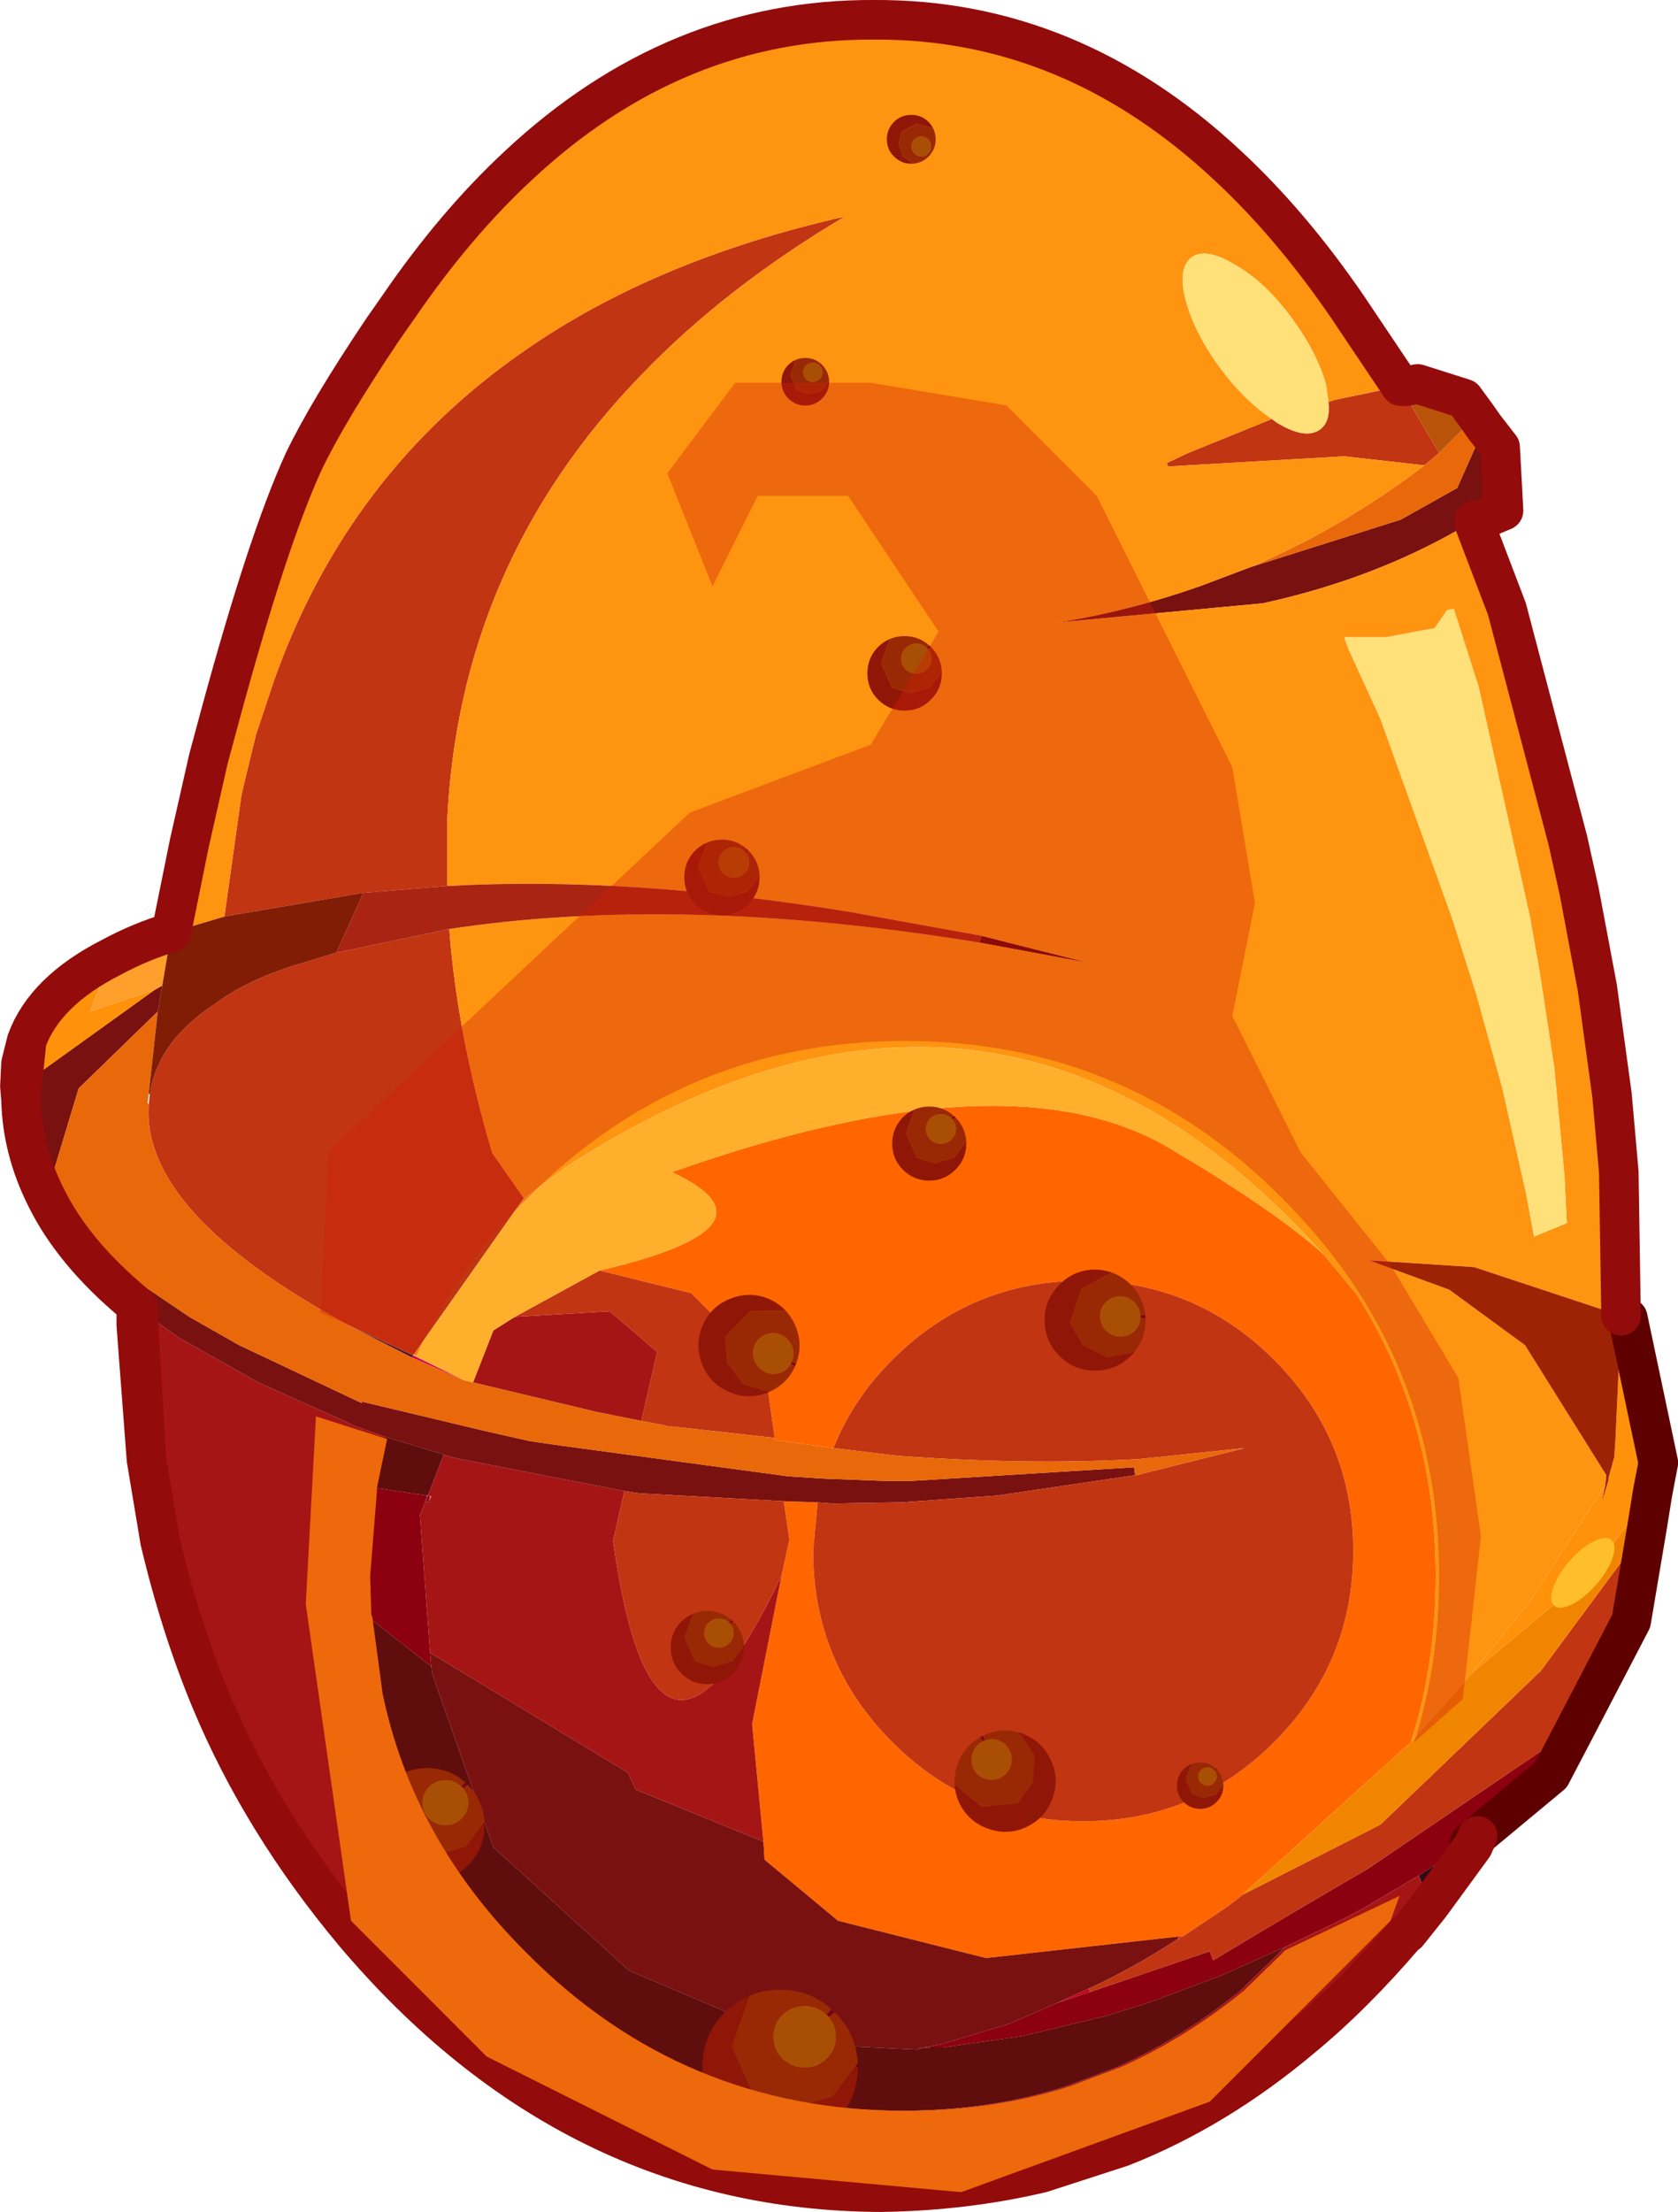 <svg viewBox="0 0 74.25 97.8" xmlns="http://www.w3.org/2000/svg" xmlns:xlink="http://www.w3.org/1999/xlink"><g transform="translate(-212.42 -73.075)"><use transform="translate(212.45 73.1)" width="74.2" height="97.75" xlink:href="#a"/><use transform="matrix(.357 -.409 .167 .146 280.6 143.55)" width="7.1" height="7.1" xlink:href="#b"/><use transform="translate(243.5 161.05) scale(.382)" width="18" height="18" xlink:href="#c"/><use transform="matrix(.281 0 0 .281 228.8 151.25)" width="18" height="18" xlink:href="#c"/><use transform="translate(242.1 144.3) scale(.18)" width="18" height="18" xlink:href="#c"/><use transform="rotate(69.437 29.846 242.986) scale(.248)" width="18" height="18" xlink:href="#c"/><use transform="translate(251.9 122) scale(.182)" width="18" height="18" xlink:href="#c"/><use transform="translate(250.8 101.2) scale(.183)" width="18" height="18" xlink:href="#c"/><use transform="matrix(.182 .168 -.168 .182 260.75 128.3)" width="18" height="18" xlink:href="#c"/><use transform="translate(264.5 151) scale(.114)" width="18" height="18" xlink:href="#c"/><use transform="rotate(-70.709 234.992 -102.444) scale(.248)" width="18" height="18" xlink:href="#c"/><use transform="rotate(86.743 85.547 173.352) scale(.12)" width="18" height="18" xlink:href="#c"/><use transform="translate(247 88.9) scale(.117)" width="18" height="18" xlink:href="#c"/><use transform="translate(242.7 110.2) scale(.185)" width="18" height="18" xlink:href="#c"/><use transform="translate(225.95 90)" width="52" height="80" xlink:href="#d"/></g><defs><g id="a"><path d="M-30.5-.5h-.05.05" fill="#63030d" fill-rule="evenodd" transform="translate(37.1 48.85)"/><path d="M-21.1 13.15h-.05l.05-.05v.05m32.15 25.9.05.15-1.5.5 1.45-.65" fill="#c4061a" fill-rule="evenodd" transform="translate(37.1 48.85)"/><path d="m6.3-7.5 4.75 1.2-4.85-.9.1-.3" fill="#630008" fill-rule="evenodd" transform="translate(37.1 48.85)"/><path d="m-16.6 12.15-2.3-1 .05-.1 2.25 1.1" fill="#cf035a" fill-rule="evenodd" transform="translate(37.1 48.85)"/><path d="M15 36.75h.2q-.1 0-.15.1l-.05-.1" fill="#db114e" fill-rule="evenodd" transform="translate(37.1 48.85)"/><path d="m-18.9 11.15-2.75-1.4 2.8 1.3-.05.1" fill="#4d152d" fill-rule="evenodd" transform="translate(37.1 48.85)"/><path d="m32.6 27.5-1.1 2.1-3.25 2.7-.35.3-2.25 1.45-2.45 1.45-.85.45-2.6 1.25-2.8 1.25-.25.1-2.95 1.1-1.9.6-3.75.9-3.5.5h-.55l-.55.05 1.05-.2 3-.9.1-.05 1.85-.8.1-.05 1.5-.5 5.3-1.8.15.4q3.4-2.05 6.85-4.05l9.2-6.25m-53.7-14.4v.05-.05m3.05 11.7-2.75-2.15-.05-.15-.05-1.7.3-3.75v-.15l2.35.35-.05.25-.25.6.45 6.1.05.6" fill="#8c0010" fill-rule="evenodd" transform="translate(37.1 48.85)"/><path d="M-18.2 17.25h.1v.05l-.05.2v.05l-.1-.05h-.05l.1-.2v-.05" fill="#8d0311" fill-rule="evenodd" transform="translate(37.1 48.85)"/><path d="m-17.6 15.4.1.05-.1-.05m-.65 1.85h.05v.05l-.05-.05" fill="#9d0043" fill-rule="evenodd" transform="translate(37.1 48.85)"/><path d="m-18.2 17.3-.1.2.05-.25.05.05" fill="#91003e" fill-rule="evenodd" transform="translate(37.1 48.85)"/><path d="m-18.1 17.25.05.05-.1.2.05-.2v-.05" fill="red" fill-opacity=".49" fill-rule="evenodd" transform="translate(37.1 48.85)"/><path d="m-18.15 17.55-.15-.05h.05l.1.05" fill="#75000f" fill-rule="evenodd" transform="translate(37.1 48.85)"/><path d="m28.05 32.75-1.9 2.6-.5-1.3 2.25-1.45.15.15" fill="#310c18" fill-rule="evenodd" transform="translate(37.1 48.85)"/><path d="M15 36.85v-.1l.05.1H15" fill="#e70463" fill-rule="evenodd" transform="translate(37.1 48.85)"/><path d="m21.45 6.6 1.45 1.75q3.5 5.5 3.5 12.45 0 3.95-1.1 7.35l-7.45 6.75-.05.05-.65.5-1.95 1.3H15l-8.5.95-6.55-1.65-3.25-2.7-.05-.8-.5-5.2 1.3-6.55.35-1.6-.25-1.7 1.5.05-.2 2.15q0 4.95 3.5 8.45t8.45 3.5 8.45-3.5 3.5-8.45-3.5-8.45-8.45-3.5-8.45 3.5Q.6 13-.25 15.15l-2.6-.35v-.1l-.45-3.15-3.25-3.25-4.05-1q8.35-1.95 3.2-4.35Q7.45-2.3 14.55 1.85q4.75 2.8 6.9 4.75" fill="#f60" fill-rule="evenodd" transform="translate(37.1 48.85)"/><path d="m26.15 35.35-1 1.25h-.05q-2.3 2.7-4.6 4.6-3.8 3.2-8 4.85L8.95 47.2q-3.4.8-7.1.85Q-11.8 48-21.45 36.6q-4.1-4.9-6.35-10.3-1.35-3.25-2.25-7.05l-.6-3.6L-31 9.7v-.75l1.05.8.65.45.05.05 3.55 2 3.8 1.7.4.2 1.4.5-.5 2.25v.15l-.3 3.75.05 1.7.05.15.45 3.35q1.35 6.5 6.4 11.5 6.9 6.95 16.7 6.95 4 0 7.35-1.1l2.25-.85q2.8-1.25 5.4-3.35l2-1.95 2.6-1.25.85-.45 2.45-1.45.5 1.3M-2.55 20.8l-1.3 6.55.5 5.2-5.65-2.3-.35-.75-8.75-5.3-.45-6.1.25-.6.15.05v-.05l.1-.2-.05-.05h-.1l.7-1.8.55.15 7.45 1.45-.5 2.2q1.85 13.25 7.45 1.55m-6.2-6.85-2-.4-5.45-1.3.9-2.3.95-.6 4.2-.25 2.1 1.8-.7 3.05" fill="#a61515" fill-rule="evenodd" transform="translate(37.1 48.85)"/><path d="m28.55-30 .7.9.15 2.8-1.3.55v-.1l-.05.05-.65.35q-3.85 2.2-8.65 3.25l-9.1.85q3.15-.5 6.3-1.6l2.25-.85 6.65-2.1 2.5-1.4 1.2-2.7M-31.1 8.85l-.1-.1q-2.7-2.25-3.9-4.7-1.05-2.1-1.1-4.3l.05-.65 5.85-4.2.35-.2-.2 1.15-3.5 3.4-1.45 4.8.35-.25q1.15 2.15 4.15 4.3l1.85 1.25 2.2 1.25 5.4 2.55h.05v-.05l5.45 1.3 2 .45 1.4.2 10 1.35 1.55.1 2.65.1h1.3l9.8-.6.05.35-6.1.9-4.25.3H2.7l-3 .05-.65-.05-1.5-.05-6.4-.35-.65-.1-7.45-1.45-.55-.15-.1-.05-2.5-.75-1.4-.5-.4-.2-3.8-1.7-3.55-2-.05-.05-.65-.45-1.05-.8-.1-.1m27.75 23.7.05.8 3.25 2.7L6.5 37.7l8.5-.95v.1q-2 1.3-3.95 2.2l-1.45.65-.1.05-1.85.8-.1.05-3 .9-1.05.2v.05l-5.15-.25-7.65-3.25-6-5.45-2.7-7.65-.05-.35-.05-.6 8.75 5.3.35.75 5.65 2.3" fill="#791111" fill-rule="evenodd" transform="translate(37.1 48.85)"/><path d="m3.5 41.7.55-.05h.55l3.5-.5 3.75-.9 1.9-.6 2.95-1.1.25-.1 2.8-1.25-2 1.95q-2.6 2.1-5.4 3.35l-2.25.85q-3.35 1.1-7.35 1.1-9.8 0-16.7-6.95-5.05-5-6.4-11.5l-.45-3.35 2.75 2.15.05.35 2.7 7.65 6 5.45 7.65 3.25 5.15.25v-.05m-21.1-26.3.1.05-.7 1.8h-.05l-2.35-.35.5-2.25 2.5.75" fill="#600d0d" fill-rule="evenodd" transform="translate(37.1 48.85)"/><path d="m35.75 18.65-.7 4.15-2.45 4.7-9.2 6.25q-3.45 2-6.85 4.05l-.15-.4-5.3 1.8-.05-.15q1.95-.9 3.95-2.2h.05q.05-.1.15-.1l1.95-1.3.65-.5.05-.05 6.1-3.1 7.1-6.8 4.7-6.35M24.9-31.65l1.65 2.8-.65.55-3.55-.4-7.8.45-.05-.15.95-.45 3.7-1.5.2.15q1.3.8 1.95.3.45-.35.35-1.2l.3-.1 2.9-.6.05.15M-17.25-7.8q.35 4.65 1.9 9.9l1.4 2-4.9 6.95-2.8-1.3q-9.25-5-8.9-9.8l.05-.45q.35-2.35 2.9-4l.2-.15q1.2-.85 3.15-1.5l2-.6 5-1.05m-.1-1.9-3.7.3-6.15 1.05.75-5.35.15-.65.45-1.85.05-.2.8-2.4q3.25-9.15 11.05-14.55 5.8-4.05 14.2-5.95-5.3 3.15-9 7-8.1 8.35-8.6 19.85v2.75m17.1 24.85q.85-2.15 2.6-3.9 3.5-3.5 8.45-3.5t8.45 3.5 3.5 8.45-3.5 8.45-8.45 3.5-8.45-3.5-3.5-8.45l.2-2.15.65.05 3-.05h.05l4.25-.3 6.1-.9h.1l.15-.05 4.6-1.15-4.8.5h-.1Q8.2 15.9 2.7 15.5h-.05l-2.9-.35m-2.2 2.35.25 1.7-.35 1.6q-5.6 11.7-7.45-1.55l.5-2.2.65.1 6.4.35m-.4-2.8-4.5-.5h-.2l-.15-.05-1.05-.2.7-3.05-2.1-1.8-4.2.25 3.75-2.05 4.05 1 3.25 3.25.45 3.15" fill="#c13513" fill-rule="evenodd" transform="translate(37.1 48.85)"/><path d="m36 17.1-.25 1.55-4.7 6.35-7.1 6.8-6.1 3.1 7.45-6.75L28 25.1l5.2-4.35L36 17.1" fill="#f28500" fill-rule="evenodd" transform="translate(37.1 48.85)"/><path d="M34.6 9.4h.3l1.35 6.4-.25 1.3-2.8 3.65L28 25.1l2.55-3.15 3.35-5.15-.15.75.3-1v-.1l.25-.9.05-.75.25-5.4M-35.95-2.85q.8-2.2 3.75-3.7l-.95 2.4 2.85-.95-5.85 4.2.2-1.95" fill="#ff910b" fill-rule="evenodd" transform="translate(37.1 48.85)"/><path d="M-32.2-6.55q1.3-.7 2.65-1.1l-.4 2.35-.35.2-2.85.95.95-2.4" fill="#ff9f2b" fill-rule="evenodd" transform="translate(37.1 48.85)"/><path d="m28.2-30.5.35.5-1.2 2.7-2.5 1.4-6.65 2.1q4.1-1.75 7.7-4.5l.65-.55 1.65-1.65M13.1 16.35l-.05-.35-9.8.6h-1.3l-2.65-.1-1.55-.1-10-1.35-1.4-.2-2-.45-5.45-1.3-.05.05-5.4-2.55-2.2-1.25-1.85-1.25q-3-2.15-4.15-4.3l-.35.25 1.45-4.8 3.5-3.4-.4 3.65-.05.4.05.05q-.35 4.8 8.9 9.8l2.75 1.4 2.3 1 .4.1 5.45 1.3 2 .4 1.05.2.15.05h.2l4.5.5v.1l2.6.35 2.9.35h.05q5.5.4 10.35.15h.1l4.8-.5-4.6 1.15-.15.05h-.1" fill="#e9680a" fill-rule="evenodd" transform="translate(37.1 48.85)"/><path d="m25.1-31.8.5-.1 2.05.65.55.75-1.65 1.65-1.65-2.8.2-.15" fill="#b95309" fill-rule="evenodd" transform="translate(37.1 48.85)"/><path d="m28.1-25.75 1.45 3.8 2.7 10.25.5 2.25.8 4.25.65 4.75.3 3.4.1 6.35-6.5-2.15-4.65-.3L27 8.15l3.35 2.45 3.6 5.75-.05.45-3.35 5.15L28 25.1l-2.7 3.05q1.1-3.4 1.1-7.35 0-6.95-3.5-12.45L21.45 6.6Q6.95-9.55-12.05 2.7l-1.9 1.4-1.4-2q-1.55-5.25-1.9-9.9Q-7-9.35 6.2-7.2l4.85.9L6.3-7.5.5-8.55q-9.8-1.6-17.85-1.15v-2.75q.5-11.5 8.6-19.85 3.7-3.85 9-7-8.4 1.9-14.2 5.95-7.8 5.4-11.05 14.55l-.8 2.4-.05.2-.45 1.85-.15.65-.75 5.35-2.35.7.8-3.95.85-3.75.5-1.85q2.1-7.75 3.7-11.25 1.05-2.2 3.5-5.85l.7-1q2.5-3.65 5.3-6.25 6.95-6.5 15.75-6.45 8.7-.05 15.65 6.45 2.8 2.6 5.3 6.25l2.35 3.5-2.9.6-.3.1-.1-.75q-.4-1.45-1.55-3t-2.45-2.3q-1.3-.8-1.95-.35-.65.5-.25 1.95t1.55 3q1.05 1.4 2.25 2.2l-3.7 1.5-.95.45.05.15 7.8-.45 3.55.4q-3.6 2.75-7.7 4.5l-2.25.85q-3.15 1.1-6.3 1.6l9.1-.85q4.8-1.05 8.65-3.25l.65-.35.05.05m-5.55 5.6 1.4 3.05 3.2 8.9 1.05 3.3 1.15 4.15L30.4 3.9l.35 1.9 1.45-.6-.1-2.05-.45-4.8L31-5.9l-.4-2.25v-.05l-2.3-10.3-1.1-3.45-.3.05-.55.8-2.15.4h-1.85l.2.55m11.5 36.7v-.1.1" fill="#ff9411" fill-rule="evenodd" transform="translate(37.1 48.85)"/><path d="M6.2-7.2Q-7-9.35-17.25-7.8l-5 1.05 1.2-2.65 3.7-.3Q-9.3-10.15.5-8.55L6.3-7.5l-.1.3" fill="#a92412" fill-rule="evenodd" transform="translate(37.1 48.85)"/><path d="m-21.05-9.4-1.2 2.65-2 .6q-1.95.65-3.15 1.5l-.2.15q-2.55 1.65-2.9 4h-.05l.4-3.65.2-1.15.4-2.35 2.35-.7 6.15-1.05" fill="#801d04" fill-rule="evenodd" transform="translate(37.1 48.85)"/><path d="M34.6 9.3v.1l-.25 5.4-.05.75-.25.9v.1l-.3 1 .15-.75.05-.45-3.6-5.75L27 8.15l-3.55-1.3 4.65.3 6.5 2.15" fill="#9e2305" fill-rule="evenodd" transform="translate(37.1 48.85)"/><path d="M21.65-31.1q.1.85-.35 1.2-.65.5-1.95-.3l-.2-.15q-1.2-.8-2.25-2.2-1.15-1.55-1.55-3t.25-1.95q.65-.45 1.95.35 1.3.75 2.45 2.3t1.55 3l.1.75m.9 10.95-.2-.55h1.85l2.15-.4.55-.8.3-.05 1.1 3.45 2.3 10.3v.05L31-5.9l.65 4.25.45 4.8.1 2.05-1.45.6-.35-1.9-1.05-4.65L28.2-4.9l-1.05-3.3-3.2-8.9-1.4-3.05" fill="#ffe079" fill-rule="evenodd" transform="translate(37.1 48.85)"/><path d="m-13.95 4.1 1.9-1.4q19-12.25 33.5 3.9-2.15-1.95-6.9-4.75Q7.45-2.3-7.4 2.95q5.15 2.4-3.2 4.35l-3.75 2.05-.95.6-.9 2.3-.4-.1-2.25-1.1 4.9-6.95" fill="#ffaf2b" fill-rule="evenodd" transform="translate(37.1 48.85)"/><path d="m72 58.25 1.35 6.4-.25 1.3-.25 1.55-.7 4.15-2.45 4.7-1.1 2.1-3.25 2.7m-.35.3.35-.3" fill="none" stroke="#5e0000" stroke-linecap="round" stroke-linejoin="round" stroke-width="1.75"/><path d="m62.2 17.05.5-.1 2.05.65.55.75.35.5.7.9.15 2.8-1.3.55 1.45 3.8 2.7 10.25.5 2.25.8 4.25.65 4.75.3 3.4.1 6.35m-6.35 23-.2.45-1.9 2.6-1 1.25h-.05q-2.3 2.7-4.6 4.6-3.8 3.2-8 4.85l-3.55 1.15q-3.4.8-7.1.85-13.65-.05-23.3-11.45-4.1-4.9-6.35-10.3-1.35-3.25-2.25-7.05l-.6-3.6L6 58.55v-.85l-.1-.1Q3.2 55.35 2 52.9.95 50.8.9 48.6L.85 48l.05-1 .25-1q.8-2.2 3.75-3.7 1.3-.7 2.65-1.1l.8-3.95.85-3.75.5-1.85q2.1-7.75 3.7-11.25 1.05-2.2 3.5-5.85l.7-1q2.5-3.65 5.3-6.25Q29.85.8 38.65.85 47.35.8 54.3 7.3q2.8 2.6 5.3 6.25l2.35 3.5h.25m3 5.95v.1M.95 47.95l-.05.65m.05-.65.2-1.95m5.3 18.5-.35-5.95v-.75l-.1-.1" fill="none" stroke="#940b0b" stroke-linecap="round" stroke-linejoin="round" stroke-width="1.75"/></g><g id="f" fill-rule="evenodd"><path d="m14.4 2.9.55-.65.4.35-.7.55-.25-.25" fill="#7b0018"/><path d="M17.75 8.85 18 8.5V9l-.25-.15" fill="#650010"/><path d="m14.4 2.9.25.25q.85.95.85 2.3 0 1.5-1.1 2.55-1.05 1.05-2.55 1.05T9.25 8Q8.2 6.95 8.2 5.45T9.25 2.9q1.1-1.05 2.6-1.05T14.4 2.9" fill="#a94f05"/><path d="m14.95 2.25-.55.65q-1.05-1.05-2.55-1.05T9.25 2.9Q8.2 3.95 8.2 5.45T9.25 8q1.1 1.05 2.6 1.05T14.4 8q1.1-1.05 1.1-2.55 0-1.35-.85-2.3l.7-.55Q17.8 5.05 18 8.5l-.25.35-2.65 3.55-4.65 1.35L6 12.45l-2.65-5.9L5.45.7Q7.1 0 9 0q3.45 0 5.95 2.25" fill="#992905"/><path d="m5.45.7-2.1 5.85L6 12.45l4.45 1.3 4.65-1.35 2.65-3.55L18 9q0 3.75-2.65 6.35l-.05.05Q12.7 18 9 18t-6.35-2.6l-.05-.05Q0 12.75 0 9t2.6-6.4Q3.9 1.35 5.45.7" fill="#901608"/></g><g id="d" fill-rule="evenodd"><path d="m7.4-30.95 4 4 6 12 1 6-1 5 3 6 4 5 3 5 1 7-.8 7.2-2.15 1.9q1.1-3.4 1.1-7.35 0-6.95-3.5-12.45Q21.6 6.1 19.6 4.1 12.7-2.85 2.9-2.85q-9.75 0-16.7 6.95l-.55.55q-2.65 2.8-4.2 6.05l-.15.35-4.25-1.9.35-7.1 16-15 8-3 3-5-4-6h-4l-2 4-2-5 3-4h6l6 1" fill="#d11f06" fill-opacity=".373" transform="translate(23.6 31.95)"/><path d="M12.5 42.5q2.8-1.25 5.4-3.35l1.85-1.8 5.05-2.4-.4 1.1-8 8-11 4-11-1-10-5-6-6-2-14 .45-8.3 3.15 1-.45 2.15v.15l-.3 3.75.05 1.7.05.15.45 3.35q1.35 6.5 6.4 11.5 6.9 6.95 16.7 6.95 4 0 7.35-1.1l2.25-.85" fill="#ee680c" transform="translate(23.6 31.95)"/></g><use width="7.1" height="7.1" xlink:href="#e" id="b"/><use width="18" height="18" xlink:href="#f" id="c"/><path d="M1.05 6.05Q0 5 0 3.55t1.05-2.5T3.55 0t2.5 1.05 1.05 2.5-1.05 2.5-2.5 1.05-2.5-1.05" fill="#ffbf2b" fill-rule="evenodd" id="e"/></defs></svg>